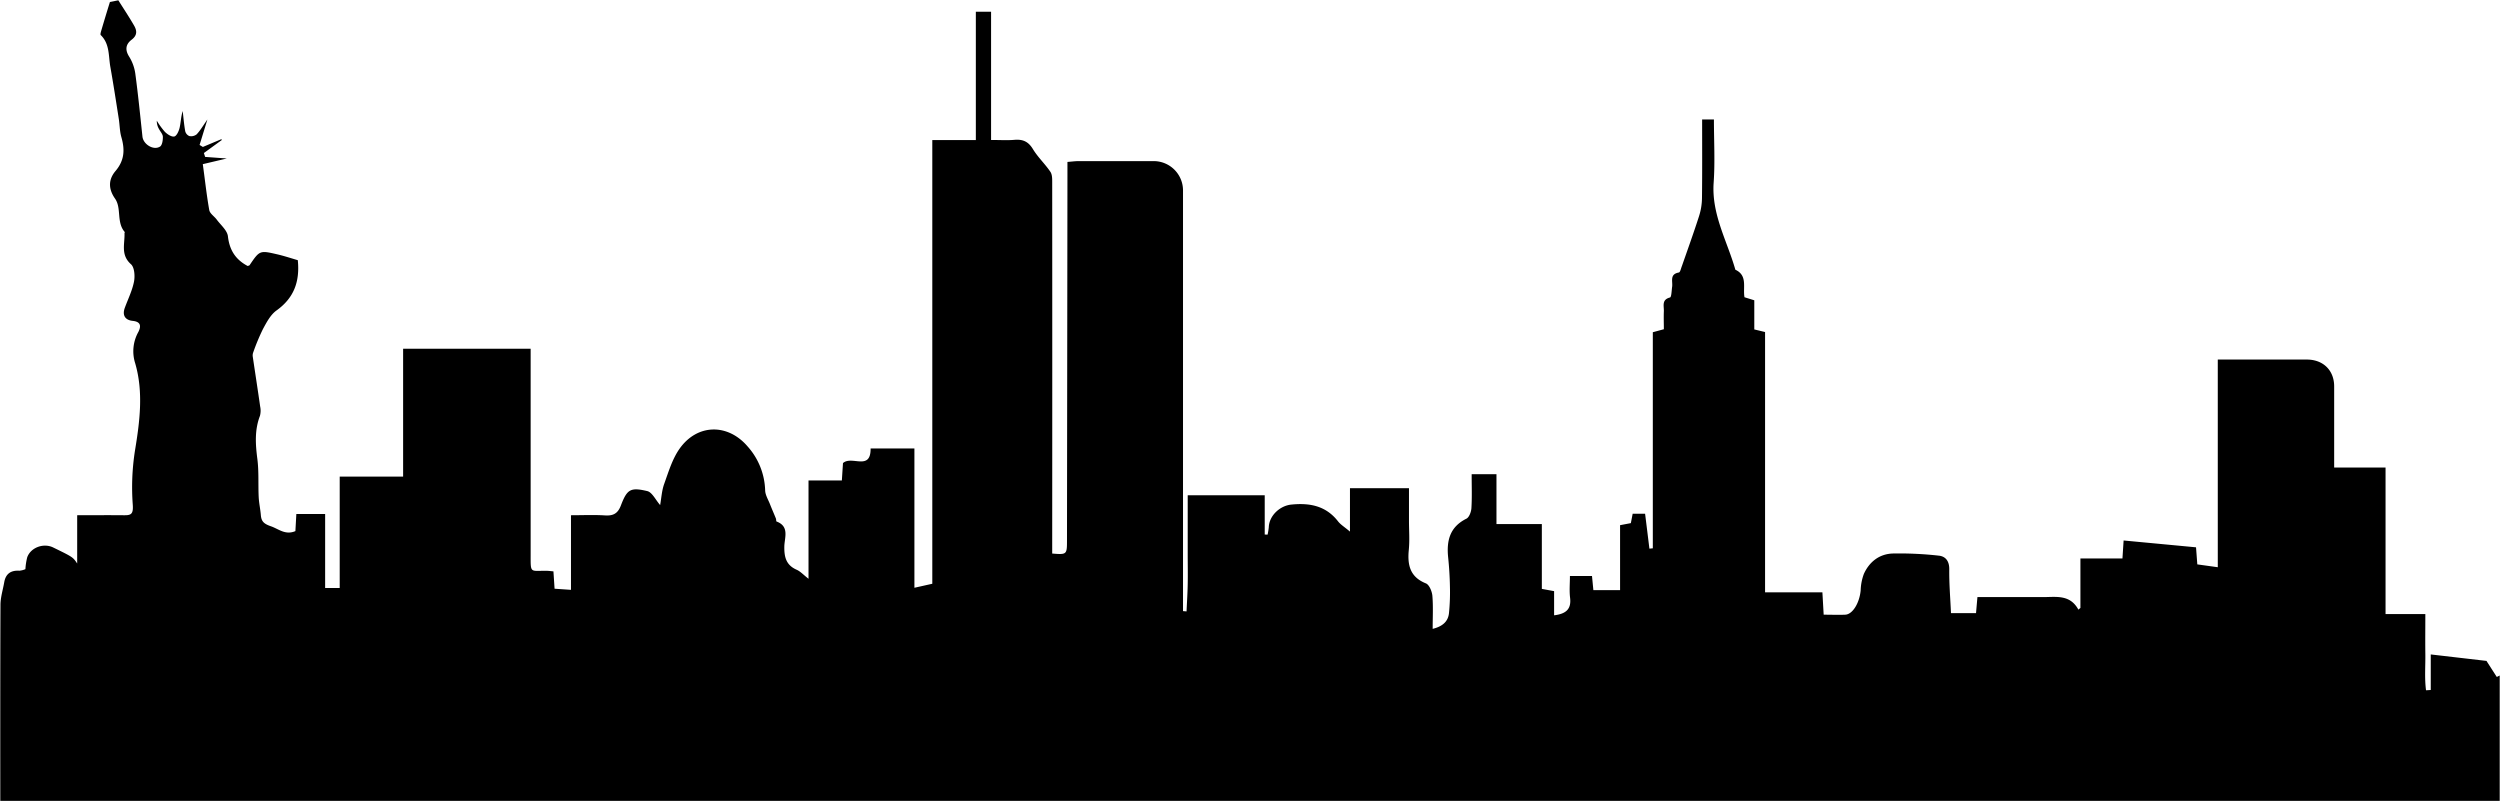<svg xmlns="http://www.w3.org/2000/svg" viewBox="0 0 1159.9 371.56"><title>sky</title><g id="Layer_2" data-name="Layer 2"><g id="Layer_1-2" data-name="Layer 1"><path class="cls-1" d="M.14,371.56s-.06-60.72.08-90.87c0-3.51,1.12-7,1.74-10.53.68-3.94,3.05-5.61,7-5.37a9.29,9.29,0,0,0,2.83-.72,28.92,28.92,0,0,1,.84-5.51c1.65-4.58,7.6-6.73,12.05-4.55,9.14,4.46,9.14,4.46,11.13,7.44v-22.4c7.51,0,14.46-.07,21.41,0,3.37.05,4.69-.25,4.39-4.71a110.08,110.08,0,0,1,1-25.2c2.25-13.63,4-27.27.11-40.61A18.32,18.32,0,0,1,64.2,154c1.3-2.61,1.25-4.72-2.66-5.13-3.45-.37-4.91-2.55-3.63-6.06,1.47-4,3.45-8,4.26-12.13.51-2.59.23-6.63-1.41-8.09-4.9-4.36-2.79-9.51-3-14.45,0-.15.21-.4.15-.45-4-4.5-1.42-11.07-4.53-15.53-3.28-4.69-3-9,.18-12.78,4.26-5,4.41-10,2.74-15.79-.77-2.69-.74-5.6-1.18-8.39C53.86,47.13,52.61,39,51.19,31c-.89-5.05-.23-10.62-4.44-14.72-.29-.27,0-1.23.16-1.83C48.22,10,49.58,5.48,51,.93L54.9.14c2.41,3.83,5,7.71,7.32,11.74,1.32,2.3,1.57,4.47-1.13,6.53S57.87,23,59.91,26.26a20.1,20.1,0,0,1,2.86,7.85c1.31,9.72,2.28,19.5,3.32,29.26.38,3.6,5.16,6.57,8.18,4.62,1-.66,1.33-3,1.29-4.5,0-1.2-1.13-2.35-1.74-3.54A7.34,7.34,0,0,1,72.75,56a35,35,0,0,0,3.75,5.17c1.15,1.13,3.08,2.43,4.36,2.16,1.08-.22,2.1-2.49,2.46-4,.59-2.54.62-5.22,1.45-7.81.36,3.12.6,6.25,1.16,9.33a3.28,3.28,0,0,0,1.92,2.28,4.16,4.16,0,0,0,3.38-.79c1.64-1.73,2.87-3.84,5-6.91L92.6,67.25l1.52.93,8.54-3.59.3.33L94.59,71c.2.6.39,1.2.58,1.8l10.06.73L94.09,76.16c1,7.18,1.75,14.29,3,21.31.29,1.62,2.34,2.89,3.46,4.41,1.87,2.54,4.88,5,5.2,7.77.73,6.46,3.61,10.83,9.16,13.76.33-.14.75-.17.9-.39,4.66-6.85,4.67-6.91,12.91-5,3.21.75,6.35,1.8,9.45,2.7,1,10-1.82,17.56-9.9,23.34-2.78,2-4.62,5.56-6.33,8.72a97.91,97.91,0,0,0-4.49,10.81,3.93,3.93,0,0,0-.17,1.93c1.13,7.69,2.33,15.36,3.42,23.05a9.27,9.27,0,0,1-.1,4.39c-2.51,6.56-2.08,13.14-1.2,19.95.75,5.81.34,11.76.62,17.65.13,2.81.77,5.6,1,8.42s1.28,4,4.53,5.14c3.71,1.24,6.75,4.3,11.5,2.29.13-2.35.28-4.94.44-7.94h13.36V272.8h6.76V221.13h29.42V161.8h59.17v95.39c0,9.06-.34,7.54,7.35,7.64,1,0,1.95.15,3.22.26.17,2.61.33,5,.53,8.05l7.61.52V239.05c5.55,0,10.66-.25,15.74.08,3.87.25,6-.85,7.44-4.67,2.86-7.46,4.42-8.45,12.19-6.62,2.3.54,3.9,4.12,6,6.49.57-3.12.74-6.65,1.88-9.82,2-5.58,3.77-11.54,7.11-16.29,8.17-11.6,22.32-11.87,31.54-1.14A31.9,31.9,0,0,1,355,227.51c.06,2.15,1.4,4.28,2.23,6.38.88,2.25,1.86,4.45,2.76,6.68.18.45.07,1.3.31,1.39,6.08,2.3,3.68,7.54,3.6,11.54-.09,5,.83,8.69,5.74,10.85,1.71.76,3.07,2.3,5.48,4.18v-45.6h15.47c.2-3.15.38-5.87.52-8.07,4.05-3.67,12.92,3.85,12.82-6.8h20.32V272.7l8.3-1.86V65h20.2V5.44h7.07v59.5c4,0,7.45.23,10.83-.06,3.87-.33,6.45.77,8.58,4.29,2.28,3.78,5.65,6.89,8.13,10.58.89,1.33.82,3.46.82,5.22q.06,83,0,166v5.85c6.71.56,6.85.44,6.86-5.79l.21-169.49V75.13c2-.15,3.55-.37,5.14-.38q17.51,0,35,0A13.61,13.61,0,0,1,548.87,88.1V283.53l1.64.14c.19-4.17.46-8.34.54-12.52.1-4.66,0-9.33,0-14V229.77h35.73V248l1.34.05a29.78,29.78,0,0,0,.55-3.47c.2-5.34,5.14-9.93,10.42-10.47,8.59-.87,16.1.55,21.73,7.8,1.19,1.53,3,2.59,5.51,4.73V226.51h27.38v15.06c0,4.5.36,9-.08,13.49-.69,7,.48,12.61,7.93,15.61,1.55.62,2.8,3.66,3,5.69.42,5,.14,10,.14,15.41,4.35-1.09,7.11-3.21,7.56-7.23a97.2,97.2,0,0,0,.45-12.43c-.08-4.49-.36-9-.82-13.46-.8-7.74.71-14.14,8.46-18,1.3-.64,2.23-3.19,2.33-4.92.31-5.1.11-10.24.11-15.73h11.51v23.14h21.05v30.08l5.69,1.05v11.21c5.39-.65,8.09-2.76,7.41-8.18-.4-3.24-.07-6.56-.07-10.06h10.24c.21,2.18.42,4.26.64,6.57h12.39V243.66l5-.95.84-4.35h5.77c.67,5.38,1.34,10.79,2,16.19l1.58-.16V154.14l5.12-1.39c0-2.73-.11-5.53,0-8.33.11-2.41-1.14-5.38,2.85-6.4.71-.19.73-3.25,1-5,.33-2.52-1.26-5.82,3.11-6.59.64-.11,1-2,1.42-3,2.68-7.7,5.45-15.37,7.94-23.13A28.39,28.39,0,0,0,789.65,92c.15-12.11.07-24.23.07-36.58h5.47c0,9.87.56,19.68-.13,29.41-1,14.67,6.29,27,10.08,40.31,5.79,2.7,3.41,8.19,4.23,12.77l4.55,1.41v13.52l5,1.21V274.81h26.6c.21,3.65.38,6.74.59,10.38,3.49,0,6.78.15,10.06,0,3.45-.2,6.59-5.55,7.11-11.32a23.9,23.9,0,0,1,1.47-7.58c2.6-5.73,7.3-9.34,13.6-9.49a164.9,164.9,0,0,1,21.18,1c3.19.33,4.9,2.58,4.85,6.36-.08,6.64.49,13.28.8,20.3H916.8c.2-2.32.39-4.55.65-7.43h30.48c6,0,12.47-1.32,16.36,5.82l.94-.8V259.11h19.5c.18-2.81.34-5.2.54-8.35l33.6,3.17c.2,2.74.39,5.16.59,7.92l9.5,1.32V166.82h41.33c7.58,0,12.67,5,12.67,12.45v37.64h23.84v68h18.46c0,6.48-.08,12.42,0,18.35.09,5.64-.43,11.37.32,17l2.19-.13v-16.5l25.85,3,4.79,7.45,1.35-.67v58.27"/></g></g></svg>
